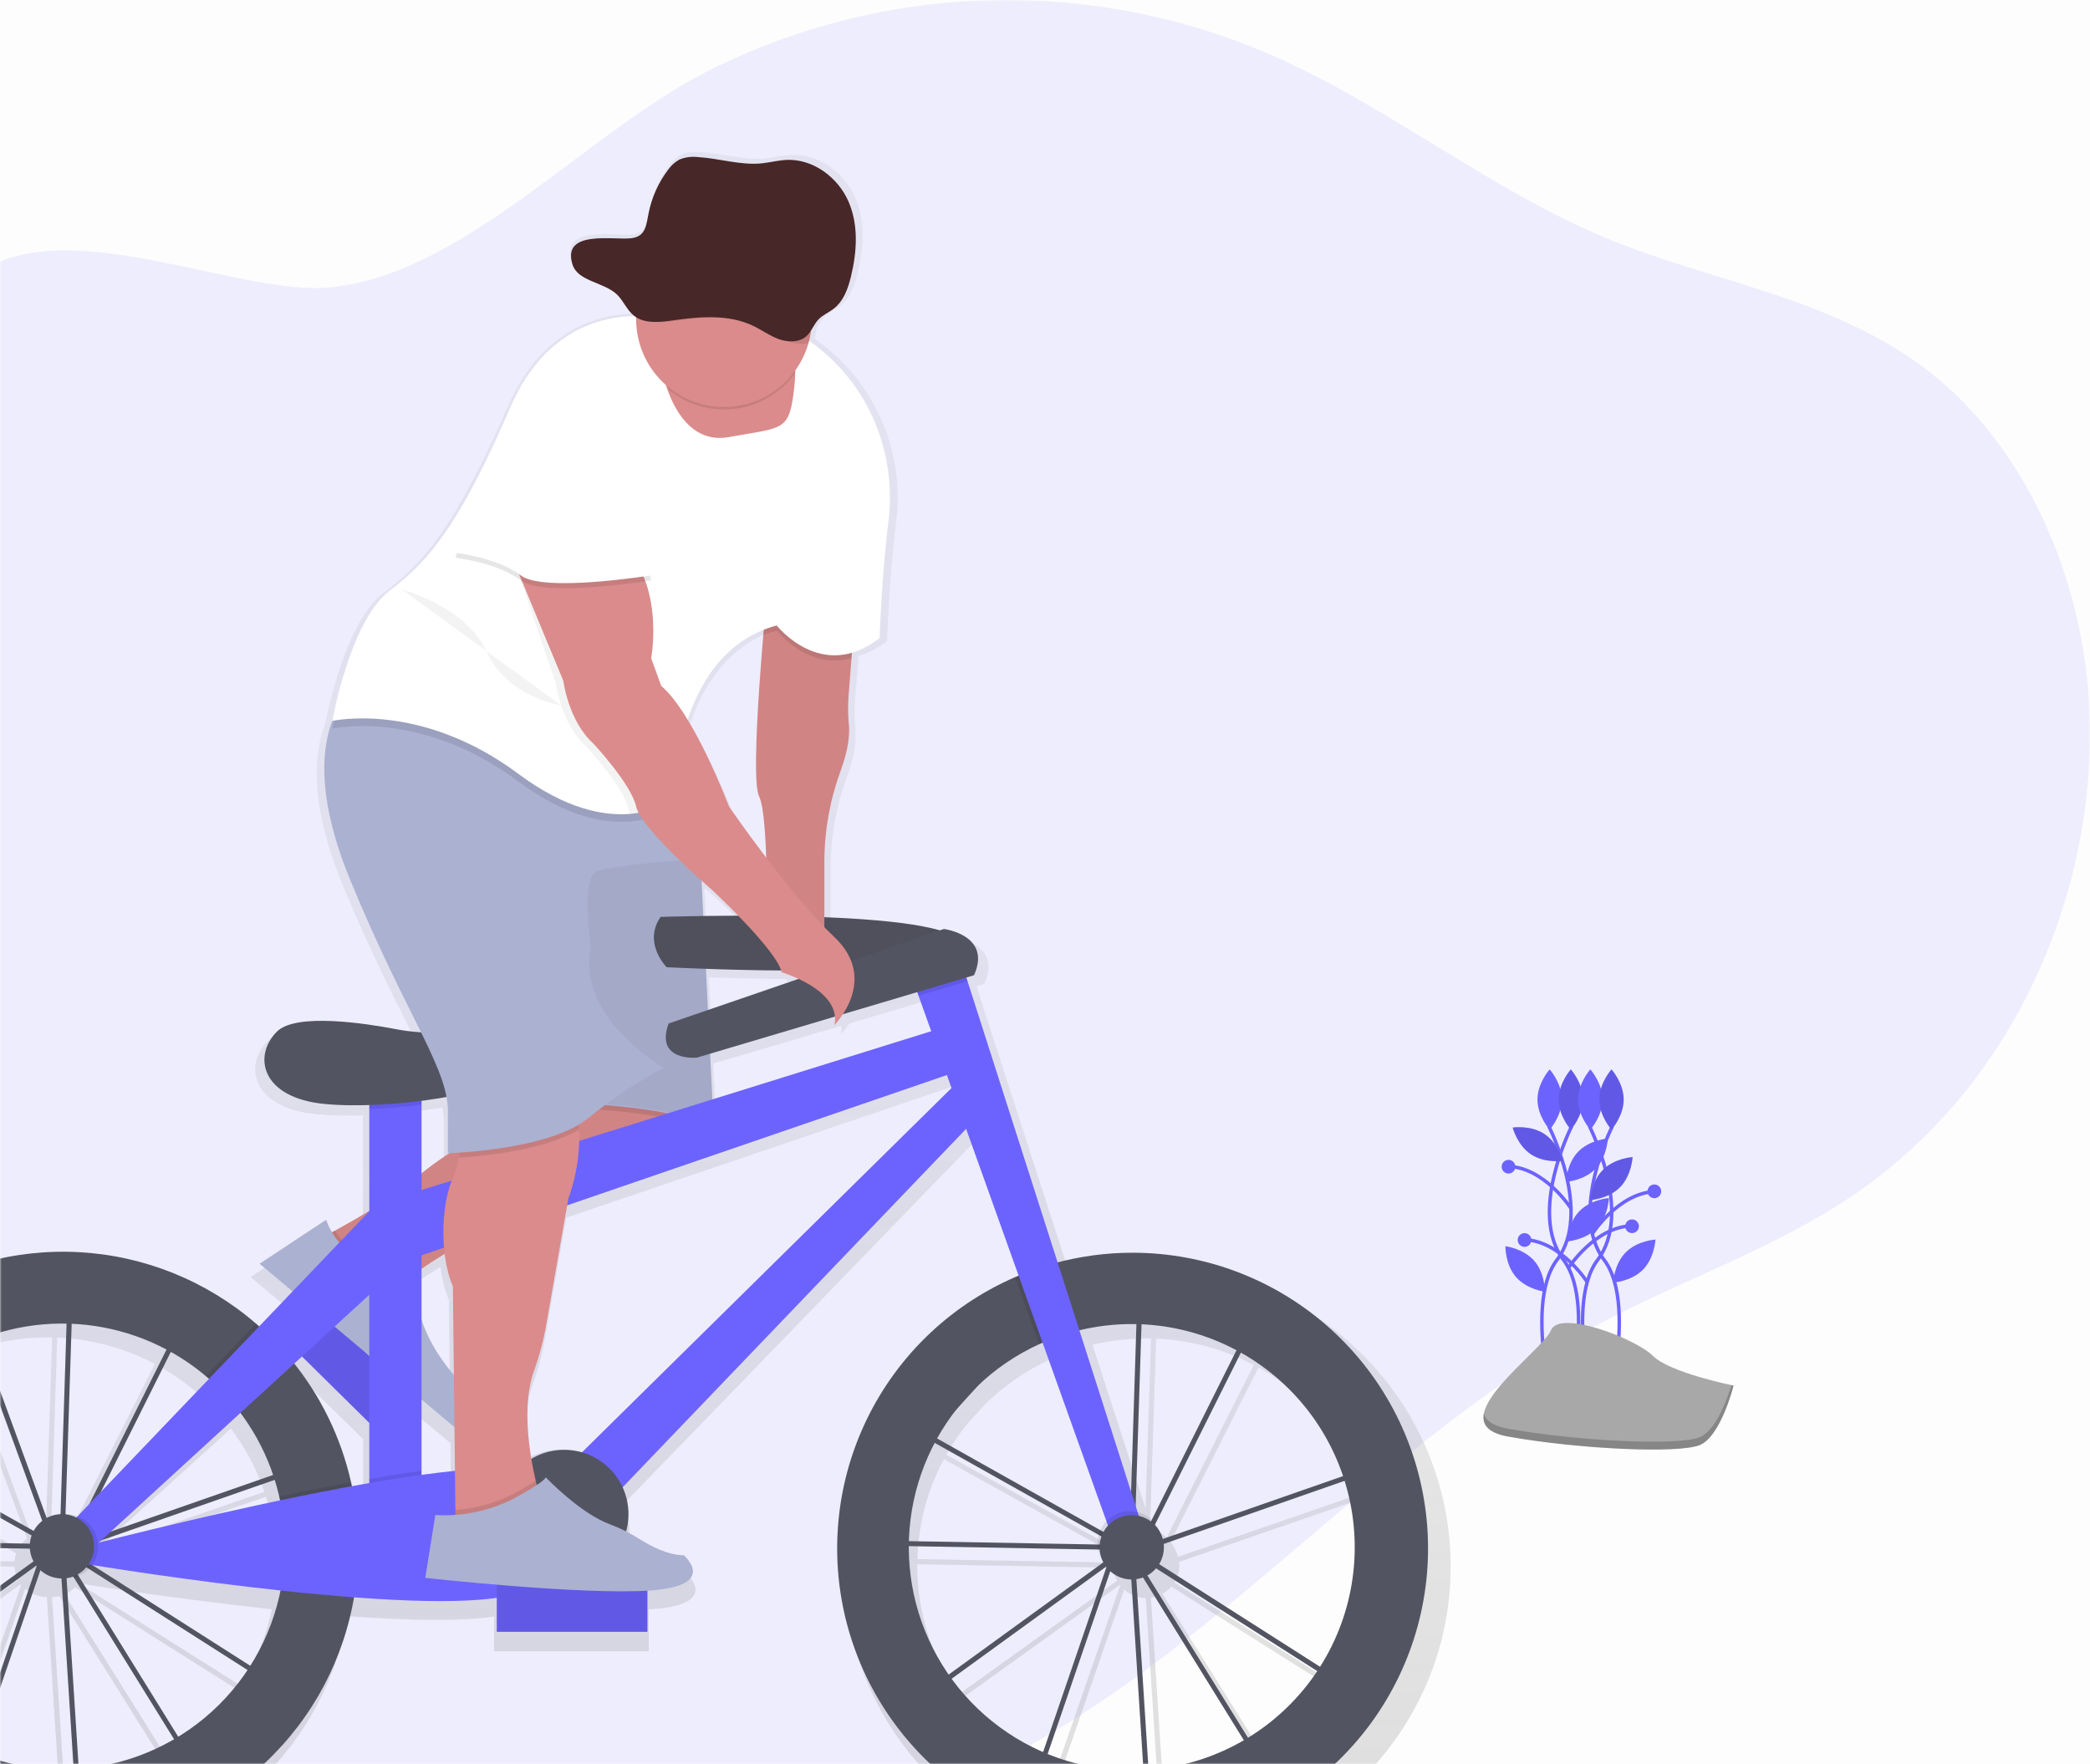 <svg width="603" height="509" viewBox="0 0 603 509" fill="none" xmlns="http://www.w3.org/2000/svg">
<rect width="603" height="509" fill="#FDFDFD"/>
<mask id="mask0" mask-type="alpha" maskUnits="userSpaceOnUse" x="0" y="0" width="603" height="509">
<rect width="603" height="509" fill="#C4C4C4"/>
</mask>
<g mask="url(#mask0)">
<path opacity="0.1" d="M126.595 83.672C122.627 88.493 121.098 95.27 119.389 101.642C105.629 152.991 71.721 194.294 33.106 223.796C16.753 236.292 -3.156 253.051 0.422 275.457C2.348 287.489 10.8 296.347 17.079 306.147C30.252 326.668 34.525 354.561 28.246 379.126C21.105 407.077 1.146 433.158 7.323 461.42C11.133 478.817 24.067 491.197 36.502 501.838C55.902 518.428 75.919 533.969 96.555 548.462C110.387 558.175 125.103 567.627 141.225 568.859C155.419 569.947 169.324 564.546 182.802 559.219C194.578 554.558 206.651 549.708 216.16 540.372C222.366 534.276 227.313 526.411 234.207 521.424C250.401 509.71 271.201 517.133 289.77 522.149C333.585 533.921 380.478 529.622 422.172 510.015C486.128 479.933 534.875 416.761 597.433 382.867C624.331 368.29 653.589 359.243 678.495 340.47C692.527 329.78 704.585 316.72 714.127 301.878C732.957 272.804 743.139 235.734 740.199 199.448C737.259 163.161 720.783 128.194 694.906 107.709C667.205 85.782 632.218 81.686 600.699 68.523C568.153 54.924 539.199 31.555 506.964 16.963C480.88 5.189 452.493 -0.591 423.887 0.048C395.28 0.686 367.179 7.727 341.646 20.653C306.564 38.412 271.005 79.845 231.933 82.991C204.094 85.166 148.336 57.273 126.595 83.672Z" transform="translate(-137.7)" fill="#6C63FF"/>
<path d="M2.011 0C2.011 0 14.685 24.899 4.358 38.519C-5.969 52.139 5.299 89.26 5.299 89.26" transform="translate(444.86 324.972)" stroke="#6C63FF" stroke-miterlimit="10"/>
<path d="M7.039 8.698C7.039 13.497 3.52 17.397 3.52 17.397C3.52 17.397 0 13.504 0 8.698C0 3.893 3.52 0 3.52 0C3.52 0 7.039 3.9 7.039 8.698Z" transform="translate(443.584 308.525)" fill="#6C63FF"/>
<path d="M6.398 0C6.398 0 -6.276 24.899 4.052 38.519C14.379 52.139 3.11 89.26 3.11 89.26" transform="translate(447.042 324.972)" stroke="#6C63FF" stroke-miterlimit="10"/>
<path d="M0 8.698C0 13.497 3.52 17.397 3.52 17.397C3.52 17.397 7.039 13.504 7.039 8.698C7.039 3.893 3.52 0 3.52 0C3.52 0 0 3.9 0 8.698Z" transform="translate(449.689 308.525)" fill="#6C63FF"/>
<path opacity="0.1" d="M0 8.698C0 13.497 3.52 17.397 3.52 17.397C3.52 17.397 7.039 13.504 7.039 8.698C7.039 3.893 3.52 0 3.52 0C3.52 0 0 3.9 0 8.698Z" transform="translate(449.689 308.525)" fill="black"/>
<path d="M2.011 0C2.011 0 14.685 24.899 4.358 38.519C-5.969 52.139 5.299 89.26 5.299 89.26" transform="translate(456.592 324.972)" stroke="#6C63FF" stroke-miterlimit="10"/>
<path d="M7.039 8.698C7.039 13.497 3.52 17.397 3.52 17.397C3.52 17.397 0 13.504 0 8.698C0 3.893 3.52 0 3.52 0C3.52 0 7.039 3.9 7.039 8.698Z" transform="translate(455.316 308.525)" fill="#6C63FF"/>
<path d="M8.56 8.698C5.236 12.156 0 12.518 0 12.518C0 12.518 0.159 7.27 3.483 3.82C6.808 0.37 12.044 0 12.044 0C12.044 0 11.884 5.241 8.56 8.698Z" transform="translate(451.825 328.473)" fill="#6C63FF"/>
<path d="M8.56 8.698C5.236 12.156 0 12.518 0 12.518C0 12.518 0.159 7.27 3.483 3.82C6.808 0.37 12.044 0 12.044 0C12.044 0 11.913 5.234 8.56 8.698Z" transform="translate(452.158 345.652)" fill="#6C63FF"/>
<path d="M8.351 4.255C11.494 7.879 11.385 13.127 11.385 13.127C11.385 13.127 6.178 12.497 3.035 8.872C-0.108 5.248 0 0 0 0C0 0 5.208 0.631 8.351 4.255Z" transform="translate(434.335 359.541)" fill="#6C63FF"/>
<path d="M9.183 1.973C13.181 4.626 14.477 9.715 14.477 9.715C14.477 9.715 9.292 10.505 5.294 7.852C1.296 5.199 0 0.11 0 0.11C0 0.11 5.2 -0.68 9.183 1.973Z" transform="translate(436.421 325.195)" fill="#6C63FF"/>
<path opacity="0.1" d="M9.183 1.973C13.181 4.626 14.477 9.715 14.477 9.715C14.477 9.715 9.292 10.505 5.294 7.852C1.296 5.199 0 0.11 0 0.11C0 0.11 5.2 -0.68 9.183 1.973Z" transform="translate(436.421 325.195)" fill="black"/>
<path d="M6.405 0C6.405 0 -6.284 24.899 4.058 38.541C14.4 52.183 3.117 89.281 3.117 89.281" transform="translate(458.768 324.972)" stroke="#6C63FF" stroke-miterlimit="10"/>
<path d="M0 8.698C0 13.497 3.52 17.397 3.52 17.397C3.52 17.397 7.039 13.504 7.039 8.698C7.039 3.893 3.52 0 3.52 0C3.52 0 0 3.9 0 8.698Z" transform="translate(461.421 308.525)" fill="#6C63FF"/>
<path opacity="0.1" d="M0 8.698C0 13.497 3.52 17.397 3.52 17.397C3.52 17.397 7.039 13.504 7.039 8.698C7.039 3.893 3.52 0 3.52 0C3.52 0 0 3.9 0 8.698Z" transform="translate(461.421 308.525)" fill="black"/>
<path d="M3.621 3.719C0.253 7.14 0 12.417 0 12.417C0 12.417 5.236 12.12 8.604 8.698C11.971 5.277 12.225 0 12.225 0C12.225 0 6.981 0.297 3.621 3.719Z" transform="translate(458.814 333.823)" fill="#6C63FF"/>
<path opacity="0.1" d="M3.621 3.719C0.253 7.14 0 12.417 0 12.417C0 12.417 5.236 12.12 8.604 8.698C11.971 5.277 12.225 0 12.225 0C12.225 0 6.981 0.297 3.621 3.719Z" transform="translate(458.814 333.823)" fill="black"/>
<path d="M3.621 3.719C0.253 7.14 0 12.417 0 12.417C0 12.417 5.236 12.12 8.604 8.698C11.971 5.277 12.225 0 12.225 0C12.225 0 6.989 0.283 3.621 3.719Z" transform="translate(465.412 357.62)" fill="#6C63FF"/>
<path d="M0 12.323C0 12.323 7.626 0.29 18.337 0" transform="translate(459.321 343.775)" stroke="#6C63FF" stroke-miterlimit="10"/>
<path d="M18.337 12.323C18.337 12.323 10.711 0.29 0 0" transform="translate(435.045 336.505)" stroke="#6C63FF" stroke-miterlimit="10"/>
<path d="M0 12.323C0 12.323 7.626 0.29 18.337 0" transform="translate(452.39 353.684)" stroke="#6C63FF" stroke-miterlimit="10"/>
<path d="M1.977 3.958C3.069 3.958 3.954 3.072 3.954 1.979C3.954 0.886 3.069 0 1.977 0C0.885 0 0 0.886 0 1.979C0 3.072 0.885 3.958 1.977 3.958Z" transform="translate(475.333 341.731)" fill="#6C63FF"/>
<path d="M1.977 3.958C3.069 3.958 3.954 3.072 3.954 1.979C3.954 0.886 3.069 0 1.977 0C0.885 0 0 0.886 0 1.979C0 3.072 0.885 3.958 1.977 3.958Z" transform="translate(433.256 334.627)" fill="#6C63FF"/>
<path d="M18.337 12.323C18.337 12.323 10.711 0.29 0 0" transform="translate(439.666 357.649)" stroke="#6C63FF" stroke-miterlimit="10"/>
<path d="M1.977 3.958C3.069 3.958 3.954 3.072 3.954 1.979C3.954 0.886 3.069 0 1.977 0C0.885 0 0 0.886 0 1.979C0 3.072 0.885 3.958 1.977 3.958Z" transform="translate(437.877 355.771)" fill="#6C63FF"/>
<path d="M1.977 3.958C3.069 3.958 3.954 3.072 3.954 1.979C3.954 0.886 3.069 0 1.977 0C0.885 0 0 0.886 0 1.979C0 3.072 0.885 3.958 1.977 3.958Z" transform="translate(468.895 351.806)" fill="#6C63FF"/>
<path d="M72.168 18.066C72.168 18.066 53.787 14.384 48.884 9.476C43.981 4.569 21.922 -3.992 19.474 2.119C17.026 8.229 -13.616 29.105 7.22 32.788C28.056 36.47 56.242 37.695 62.369 35.238C68.496 32.781 72.168 18.066 72.168 18.066Z" transform="translate(427.999 381.69)" fill="#A8A8A8"/>
<path opacity="0.2" d="M7.212 12.569C28.048 16.251 56.235 17.477 62.362 15.019C67.026 13.149 70.27 4.146 71.552 0L72.168 0.131C72.168 0.131 68.489 14.852 62.362 17.302C56.235 19.753 28.048 18.527 7.212 14.852C1.201 13.787 -0.522 11.293 0.13 8.14C0.644 10.192 2.759 11.779 7.212 12.569Z" transform="translate(427.999 399.647)" fill="black"/>
<path d="M404.579 321.428C397.068 321.423 389.586 322.378 382.316 324.269L355.614 241.78L355.267 240.707L357.541 240.04C362.9 228.246 348.611 226.478 348.611 226.478L347.409 226.884C339.855 224.709 326.769 223.557 313.189 223.02V206.551C313.224 197.519 314.854 188.565 318.005 180.101C318.389 179.065 318.73 178.093 318.99 177.165C319.048 176.977 319.106 176.788 319.157 176.607L319.251 176.267C319.316 176.027 319.389 175.781 319.447 175.542C319.505 175.302 319.534 175.208 319.57 175.034C319.606 174.86 319.657 174.694 319.693 174.527L319.744 174.288C319.802 174.041 319.852 173.802 319.903 173.563C319.903 173.461 319.939 173.36 319.961 173.258C319.983 173.157 320.041 172.852 320.077 172.65C320.113 172.447 320.12 172.374 320.142 172.236C320.164 172.099 320.193 171.932 320.214 171.787C320.236 171.642 320.214 171.598 320.251 171.504C320.287 171.41 320.301 171.149 320.323 170.975V170.837C320.323 170.627 320.374 170.417 320.388 170.214C320.403 170.011 320.388 170.033 320.388 169.939C320.388 169.844 320.388 169.641 320.388 169.496C320.388 169.351 320.388 169.351 320.388 169.279C320.388 169.206 320.388 168.974 320.388 168.822C320.388 168.67 320.388 168.518 320.388 168.373C320.388 168.228 320.388 168.257 320.388 168.199C320.388 168.141 320.388 167.96 320.388 167.844C320.388 167.728 320.388 167.691 320.388 167.626C320.388 167.561 320.388 167.452 320.388 167.365C320.388 167.278 320.388 167.184 320.388 167.097C320.388 167.01 320.388 166.923 320.388 166.836C320.388 166.749 320.388 166.684 320.388 166.611C320.109 163.807 320.07 160.985 320.272 158.174L321.286 145.474C324.271 144.56 327.053 143.084 329.484 141.125C329.484 141.125 330.129 122.185 332.07 107.194C333.318 97.87 332.192 88.38 328.795 79.608C325.398 70.836 319.84 63.066 312.639 57.019C311.335 55.939 309.981 54.903 308.569 53.939C308.837 52.914 309.04 51.873 309.177 50.822C309.823 49.637 310.595 48.527 311.48 47.509C312.697 46.306 314.377 45.617 315.768 44.61C318.802 42.341 320.113 38.644 320.982 35.107C322.764 27.858 323.278 19.979 320.258 13.078C317.238 6.178 309.894 0.545 301.906 0.908C299.458 1.017 297.068 1.633 294.664 1.915C288.305 2.561 282.012 0.466 275.631 0.081C273.781 -0.146 271.904 0.104 270.178 0.806C268.882 1.516 267.762 2.507 266.897 3.706C263.977 7.488 261.974 11.898 261.046 16.587C260.263 20.117 260.263 23.313 255.896 23.835C250.979 24.451 235.198 21.146 238.515 31.555C240.101 36.477 247.713 36.629 251.616 40.253C253.644 42.138 254.578 44.922 256.809 46.603L256.896 46.661C246.757 46.813 230.02 50.829 220.156 73.293C205.28 107.187 196.351 118.234 184.445 127.085C173.118 135.5 167.853 162.603 167.367 165.198C164.232 173.121 162.522 187.669 172.538 211.821C181.026 232.298 188.413 246.238 193.62 256.712L192.599 256.618C190.427 256.451 188.265 256.163 186.125 255.755C177.731 254.16 156.577 250.826 150.884 256.48C143.736 263.555 146.119 275.942 165.173 277.711C169.53 278.077 173.905 278.179 178.274 278.016V309.076L177.861 309.33C174.132 311.555 170.54 313.548 168.121 314.86L167.237 315.339C166.539 314.191 165.957 312.977 165.499 311.714L145.829 324.66L155.592 332.772L145.663 343.043C145.351 342.767 145.047 342.485 144.736 342.209C128.795 328.563 108.498 321.085 87.522 321.13C39.18 321.13 0 359.947 0 407.824C0 455.701 39.188 494.517 87.522 494.517C130.816 494.517 166.766 463.348 173.799 422.481C190.456 423.72 205.94 424.097 216.108 422.611V432.6H260.741V420.523L261.857 420.451C281.939 419.001 271.525 410.136 271.525 410.136C266.919 410.136 261.849 407.57 258.286 405.33C257.033 404.54 255.744 403.823 254.426 403.156C255.636 398.86 255.268 394.272 253.39 390.224L355.194 285.119L370.751 328.176L369.715 328.604C338.725 341.941 317.049 372.538 317.049 408.15C317.049 456.034 356.237 494.844 404.572 494.844C452.906 494.844 492.101 455.998 492.101 408.157C492.101 360.316 452.899 321.428 404.579 321.428ZM409.243 473.112L405.622 417.16C406.292 417.066 406.949 416.901 407.584 416.667L437.495 464.428C428.852 469.418 419.194 472.386 409.243 473.112ZM350.863 446.379L396.67 413.492L396.757 413.608L377.971 467.893C367.19 463.253 357.835 455.828 350.863 446.379ZM435.308 350.023L410.17 399.771C408.994 398.678 407.562 397.9 406.006 397.509L405.397 395.632L407.128 342.427C416.968 342.829 426.595 345.421 435.308 350.016V350.023ZM404.072 391.485L388.762 344.203C393.844 342.992 399.051 342.382 404.275 342.383H405.665L404.072 391.485ZM376.856 348.262C377.196 348.11 377.58 347.972 377.884 347.82L396.772 400.184C396.025 400.945 395.413 401.827 394.961 402.793L346.54 375.901C348.361 372.711 350.447 369.68 352.775 366.84L358.178 360.962C363.632 355.69 369.95 351.394 376.856 348.262ZM345.895 377.191L394.519 404.2C394.3 404.998 394.188 405.822 394.186 406.65C394.186 406.773 394.186 406.896 394.186 407.019L338.233 406.033C338.495 395.957 341.109 386.082 345.866 377.198L345.895 377.191ZM413.776 406.816L467.383 388.311C470.234 397.386 471.059 406.977 469.801 416.407C468.544 425.837 465.234 434.876 460.105 442.885L412.393 412.767C413.33 411.291 413.832 409.58 413.842 407.831C413.828 407.494 413.797 407.157 413.747 406.824L413.776 406.816ZM466.949 386.904L413.494 405.359C412.958 403.802 412.228 402.319 411.321 400.945L436.669 350.719C450.875 358.628 461.651 371.521 466.92 386.912L466.949 386.904ZM341.086 246.064L344.845 256.458L280.013 276.45L279.339 263.047L316.275 252.174C316.351 253.003 316.3 253.84 316.123 254.653C317.056 253.674 317.897 252.611 318.636 251.478L340.666 244.998L341.086 246.064ZM92.186 472.801L88.565 416.986C89.298 416.975 90.027 416.88 90.738 416.703L120.431 464.16C111.786 469.133 102.131 472.087 92.186 472.801ZM33.807 446.082L79.614 413.231L79.701 413.347L60.914 467.596C50.133 462.956 40.778 455.531 33.807 446.082ZM21.154 405.736C21.421 395.659 24.04 385.784 28.802 376.901L78.252 404.366C77.985 405.122 77.817 405.909 77.752 406.708L21.154 405.736ZM118.251 349.726L95.344 395.11L91.838 398.734C90.745 398.314 89.584 398.097 88.413 398.096H88.275L90.064 342.137C99.907 342.537 109.536 345.129 118.251 349.726ZM140.166 368.355C144.349 373.885 147.621 380.049 149.856 386.614L101.702 403.236L140.166 368.355ZM98.921 405.758L150.341 388.021C150.824 389.62 151.268 391.246 151.674 392.899C151.761 393.276 151.84 393.624 151.92 394.022C128.81 398.828 107.257 404.134 98.241 406.403L98.921 405.758ZM86.783 398.118C85.348 398.176 83.945 398.558 82.677 399.234L63.203 346.544C70.864 343.587 79.007 342.076 87.218 342.086C87.681 342.086 88.145 342.086 88.608 342.086L86.783 398.118ZM81.374 400.075C80.331 400.867 79.463 401.867 78.824 403.011L29.519 375.604C31.337 372.407 33.42 369.368 35.748 366.521L41.165 360.621C47.141 354.851 54.147 350.258 61.819 347.08L81.374 400.075ZM152 420.48C150.406 428.34 147.365 435.834 143.034 442.581L96.206 413.021C105.758 414.543 128.238 417.95 152 420.48ZM172.908 388.731C170.005 376.003 164.244 364.105 156.062 353.938L158.358 351.857L178.318 371.363V388.963C176.609 389.258 174.887 389.562 173.154 389.876C173.074 389.492 173.002 389.115 172.915 388.738L172.908 388.731ZM178.318 351.683L177.883 351.263L178.318 351.618V351.683ZM193.802 326.146L193.852 326.11L194.946 325.385L195.431 325.059L195.967 324.704L196.575 324.305L197.14 323.943L197.828 323.501L198.4 323.138L199.24 322.616L199.755 322.297L200.653 321.754C201.008 325.042 201.827 328.264 203.086 331.322L203.369 357.294C199.169 352.57 195.921 347.079 193.802 341.122V326.146ZM276.805 212.343C278.564 213.909 279.701 214.88 279.701 214.88C279.701 214.88 283.431 218.243 287.675 222.593C283.902 222.593 280.397 222.593 277.319 222.672L276.805 212.343ZM278.101 238.184C284.148 238.395 292.013 238.605 300.385 238.663C300.443 238.844 300.501 239.025 300.537 239.192C302.247 239.721 303.919 240.365 305.542 241.12L278.702 250.239L278.101 238.184ZM284.923 190.561C284.923 190.561 279.397 176.064 272.655 165.104C276.211 154.68 282.837 143.655 295.214 138.769L295.127 139.762L295.084 140.299C294.693 144.873 294.244 150.447 293.86 156.173V156.507C293.816 157.188 293.771 157.872 293.722 158.558V158.913L293.672 159.754L293.621 160.581L293.578 161.305C293.549 161.789 293.52 162.272 293.491 162.755V163.168C293.491 163.584 293.469 163.999 293.425 164.415V164.901C293.401 165.384 293.377 165.882 293.353 166.394V166.481C293.324 167.037 293.3 167.588 293.281 168.134V168.38C293.281 168.863 293.261 169.366 293.223 169.888V170.004C293.179 171.11 293.145 172.19 293.121 173.244V173.36C293.121 174.411 293.078 175.426 293.063 176.404V176.491C293.063 177.477 293.063 178.419 293.063 179.311C293.063 179.741 293.063 180.161 293.063 180.572V180.652C293.063 181.464 293.114 182.225 293.157 182.928V183.059C293.201 183.74 293.259 184.371 293.324 184.929V185.059C293.353 185.296 293.384 185.521 293.418 185.733V185.849C293.462 186.081 293.498 186.306 293.549 186.502V186.581C293.585 186.748 293.628 186.9 293.672 187.038L293.708 187.161C293.754 187.302 293.81 187.441 293.874 187.574C295.113 190.024 295.707 197.563 295.975 205.544C289.594 197.295 284.916 190.546 284.916 190.546L284.923 190.561ZM193.802 385.368V364.47L203.535 372.545L203.673 385.382C200.559 385.687 197.249 386.107 193.794 386.556L193.802 385.368ZM193.802 276.841C196.322 276.522 198.799 276.116 201.196 275.725C201.553 277.519 201.689 279.349 201.601 281.176V292.23H202.101C199.234 294.049 196.464 296.016 193.802 298.123V276.849V276.841ZM130.838 358.381L98.82 391.485L119.547 350.422C123.215 352.466 126.68 354.854 129.896 357.555C130.222 357.823 130.526 358.142 130.838 358.381ZM21.133 407.534C21.133 407.425 21.133 407.316 21.133 407.208L77.752 408.208C77.843 409.52 78.211 410.797 78.832 411.956L32.967 444.886C25.259 433.959 21.125 420.91 21.133 407.534ZM87.225 472.996C78.681 473.006 70.215 471.367 62.29 468.169L80.852 414.529C82.567 416.064 84.779 416.927 87.08 416.957L90.701 472.895C89.55 472.96 88.391 472.996 87.225 472.996ZM121.713 463.37L92.172 416.203C93.306 415.72 94.337 415.021 95.206 414.145L142.208 443.821C136.867 451.742 129.875 458.411 121.713 463.37ZM241.339 379.96C239.626 379.476 237.854 379.232 236.074 379.235H235.48H234.887C231.876 379.227 228.906 379.93 226.218 381.287C224.958 373.502 224.32 363.586 227.137 355.953C228.815 351.342 230.075 346.589 230.903 341.753L236.951 307.525L349.473 269.31L350.849 273.123L241.339 379.96ZM338.19 407.831C338.19 407.722 338.19 407.614 338.19 407.505L394.338 408.498C394.753 409.785 395.261 411.04 395.859 412.253L349.994 445.183C342.297 434.253 338.173 421.204 338.19 407.831ZM404.282 473.293C395.738 473.303 387.271 471.664 379.347 468.466L397.909 414.826C399.624 416.362 401.836 417.224 404.137 417.254L407.758 473.199C406.604 473.262 405.446 473.293 404.282 473.293ZM438.777 463.675L408.946 416.051C409.915 415.51 410.783 414.803 411.51 413.963L459.308 444.125C453.956 452.05 446.951 458.719 438.777 463.675Z" transform="translate(-73.561 43.789)" fill="url(#paint0_linear)"/>
<path d="M77.76 148.619L73.226 77.654L73.132 77.502L68.555 79.097L47.487 140.573L13.992 116.797L67.36 78.082L67.41 77.93L67.715 77.821L71.155 75.32L15.216 43.927L1.506 59.004L3.679 73.139L67.99 74.284V75.734L2.462 74.559L0 58.533L18.75 37.91L46.792 5.168L47.292 6.524L53.23 0L75.348 3.965V3.088L76.796 3.131V4.226L109.647 10.112L78.991 71.471L74.522 74.712V75.074V75.48L145.358 50.777L136.95 116.891L76.84 78.568L74.725 77.379L110.169 134.563L77.76 148.619ZM74.863 80.235L79.099 146.473L108.104 133.875L74.863 80.235ZM16.512 116.797L46.777 138.275L66.578 80.474L16.512 116.797ZM76.13 76.451L77.644 77.299L135.835 114.412L143.656 52.893L76.13 76.451ZM70.988 71.232L72.806 74.168L73.125 73.936L75.297 5.415L53.759 1.544L47.849 8.068L70.988 71.232ZM16.389 42.926L70.59 73.371L69.648 71.827L46.777 9.293L19.836 38.925L16.389 42.926ZM76.767 5.676L74.595 72.863L77.868 70.486L107.496 11.177L76.767 5.676Z" transform="translate(252.744 371.392)" fill="#535461"/>
<path d="M77.767 148.633L73.226 77.64L73.132 77.488L68.555 79.082L47.494 140.587L13.999 116.819L67.353 78.104L67.403 77.952L67.707 77.843L71.147 75.342L15.209 43.948L1.506 59.026L3.679 73.16L68.004 74.335V75.784L2.477 74.61L0 58.562L18.757 37.932L46.821 5.168L47.321 6.524L53.259 0L75.319 3.958V3.081L76.767 3.124V4.219L109.618 10.105L78.991 71.435L74.522 74.675V75.038V75.444L145.351 50.74L136.943 116.855L76.833 78.532L74.718 77.343L110.161 134.52L77.767 148.633ZM74.87 80.249L79.107 146.487L108.112 133.889L74.87 80.249ZM16.512 116.804L46.777 138.282L66.578 80.481L16.512 116.804ZM76.13 76.459L77.644 77.307L135.835 114.42L143.656 52.901L76.13 76.459ZM70.988 71.24L72.806 74.175L73.125 73.943L75.297 5.422L53.759 1.566L47.849 8.089L70.988 71.24ZM16.367 42.926L70.568 73.371L69.627 71.827L46.756 9.293L19.822 38.918L16.367 42.926ZM76.767 5.676L74.595 72.885L77.868 70.507L107.496 11.199L76.767 5.676Z" transform="translate(-55.919 371.088)" fill="#535461"/>
<path d="M43.472 0H0V13.766H43.472V0Z" transform="translate(86.349 371.247) scale(1 1) rotate(44.62)" fill="#6C63FF"/>
<path opacity="0.1" d="M43.472 0H0V13.766H43.472V0Z" transform="translate(86.349 371.247) scale(1 1) rotate(44.62)" fill="black"/>
<path d="M0 42.738C0 42.738 17.953 33.257 24.892 27.153C29.068 23.496 33.559 20.214 38.311 17.346L60.835 3.624L107.909 0L110.082 7.973C110.082 7.973 113.703 19.571 77.492 29.719C41.281 39.867 23.175 55.814 23.175 55.814C23.175 55.814 0 63.759 0 42.738Z" transform="translate(93.727 313.889)" fill="#DB8B8B"/>
<path opacity="0.1" d="M25.094 13.091C23.812 14.07 23.175 14.635 23.175 14.635C23.175 14.635 0 22.608 0 1.587C0 1.587 1.123 0.993 2.897 0C4.69 2.922 7.201 5.335 10.19 7.008C13.18 8.682 16.548 9.561 19.974 9.561H22.429L25.094 13.091Z" transform="translate(93.727 355.039)" fill="black"/>
<path opacity="0.05" d="M109.401 12.004C107.387 16.273 100.442 23.29 77.492 29.719C48.081 37.961 30.613 50.016 25.094 54.27C23.812 55.249 23.175 55.814 23.175 55.814C23.175 55.814 0 63.788 0 42.767C0 42.767 1.123 42.172 2.897 41.179C8.278 38.229 19.67 31.756 24.87 27.153C29.046 23.495 33.536 20.213 38.29 17.346L60.813 3.624L69.199 2.979L107.887 0L110.06 7.973C110.06 7.973 110.567 9.532 109.401 12.004Z" transform="translate(93.727 313.86)" fill="black"/>
<path d="M19.192 0L0 12.685L56.2 59.801C56.2 59.801 64.456 54.727 60.11 48.928C60.11 48.928 45.626 36.606 44.902 19.209L40.556 13.41H38.101C33.95 13.411 29.901 12.121 26.513 9.718C23.126 7.316 20.568 3.92 19.192 0Z" transform="translate(74.897 351.915)" fill="#ABB1D1"/>
<path opacity="0.1" d="M40.18 12.004C28.592 6.401 0.304 5.799 0.304 5.799L0 2.979L38.688 0L40.861 7.973C40.861 7.973 41.346 9.532 40.18 12.004Z" transform="translate(162.948 313.86)" fill="black"/>
<path d="M8.691 79.735C8.691 79.735 42.729 80.46 51.42 87.708L47.074 0H0L8.691 79.735Z" transform="translate(154.561 238.474)" fill="#ABB1D1"/>
<path opacity="0.05" d="M8.691 79.735C8.691 79.735 42.729 80.46 51.42 87.708L47.074 0H0L8.691 79.735Z" transform="translate(154.561 238.112)" fill="black"/>
<path d="M85.282 5.3219e-05C77.596 -0.009 69.944 1.025 62.534 3.073C58.713 4.128 54.972 5.453 51.338 7.038C31.979 15.438 16.421 30.725 7.673 49.942C-1.076 69.159 -2.392 90.941 3.977 111.073C10.347 131.206 23.951 148.258 42.156 158.932C60.362 169.606 81.876 173.143 102.536 168.858C123.197 164.573 141.535 152.771 154.004 135.736C166.473 118.7 172.187 97.641 170.039 76.632C167.891 55.624 158.036 36.16 142.378 22.004C126.721 7.849 106.374 0.008 85.275 5.3219e-05H85.282ZM84.993 149.387C70.305 149.381 56.061 144.347 44.626 135.12C33.192 125.893 25.255 113.028 22.134 98.663C19.012 84.298 20.895 69.296 27.468 56.15C34.041 43.003 44.91 32.503 58.269 26.392C61.667 24.835 65.195 23.581 68.813 22.645C77.658 20.347 86.89 19.961 95.895 21.512C104.9 23.063 113.471 26.516 121.039 31.641C128.607 36.766 134.998 43.446 139.786 51.235C144.574 59.025 147.649 67.745 148.808 76.817C149.967 85.889 149.181 95.103 146.505 103.848C143.829 112.592 139.322 120.666 133.285 127.531C127.249 134.397 119.821 139.897 111.495 143.665C103.169 147.434 94.137 149.384 85 149.387H84.993Z" transform="translate(241.535 361.425)" fill="#535461"/>
<path d="M1.939 0.344C1.939 0.344 87.144 -2.555 88.882 8.47C90.62 19.495 3.677 14.849 3.677 14.849C3.677 14.849 -3.275 7.883 1.939 0.344Z" transform="translate(188.659 264.196)" fill="#535461"/>
<path opacity="0.05" d="M1.939 0.344C1.939 0.344 87.144 -2.555 88.882 8.47C90.62 19.495 3.677 14.849 3.677 14.849C3.677 14.849 -3.275 7.883 1.939 0.344Z" transform="translate(188.659 264.196)" fill="black"/>
<path d="M15.071 0H0V131.113H15.071V0Z" transform="translate(106.553 308.634)" fill="#6C63FF"/>
<path opacity="0.1" d="M15.071 0V10.097C10.059 10.75 4.932 11.163 0 11.322V0H15.071Z" transform="translate(106.553 308.626)" fill="black"/>
<path d="M44.212 3.243C42.097 3.079 39.994 2.796 37.911 2.395C29.742 0.829 9.145 -2.455 3.605 3.119C-3.348 10.078 -1.03 22.263 17.517 24.003C36.064 25.742 67.945 21.103 74.325 14.137C74.325 14.108 62.788 4.671 44.212 3.243Z" transform="translate(76.282 294.518)" fill="#535461"/>
<path d="M0 49.312L158.242 0L163.457 12.185L1.159 67.876L0 49.312Z" transform="translate(117.568 295.289)" fill="#6C63FF"/>
<path d="M0 112.549L114.188 0L120.561 9.278L11.588 122.987L0 112.549Z" transform="translate(164.519 309.793)" fill="#6C63FF"/>
<path opacity="0.1" d="M17.468 19.578C13.85 20.515 10.322 21.769 6.924 23.326L0 3.965C3.634 2.38 7.375 1.055 11.197 0L17.468 19.578Z" transform="translate(292.873 364.491)" fill="black"/>
<path d="M67.237 168.248L59.125 172.887L2.535 14.628L0 7.546L13.333 0L16.672 10.424L67.237 168.248Z" transform="translate(262.478 272.659)" fill="#6C63FF"/>
<path opacity="0.1" d="M16.672 10.424L2.535 14.628L0 7.546L13.333 0L16.672 10.424Z" transform="translate(262.478 272.659)" fill="black"/>
<path d="M0.825 27.269L80.236 0C80.236 0 94.148 1.74 88.927 13.345L8.943 37.127C8.943 37.127 -3.223 38.287 0.825 27.269Z" transform="translate(192.091 268.02)" fill="#535461"/>
<path d="M168.32 66.498C165.415 53.581 159.535 41.523 151.149 31.284C148.035 27.479 144.602 23.948 140.886 20.73C126.6 8.385 108.623 1.136 89.776 0.123C70.929 -0.891 52.279 4.388 36.754 15.13C21.228 25.872 9.705 41.47 3.994 59.475C-1.717 77.481 -1.293 96.874 5.199 114.613C11.691 132.351 23.883 147.43 39.863 157.482C55.843 167.535 74.705 171.993 93.49 170.156C112.275 168.319 129.918 160.291 143.652 147.333C157.385 134.375 166.431 117.219 169.37 98.558C170.054 94.165 170.398 89.725 170.398 85.279C170.403 78.961 169.706 72.662 168.32 66.498ZM84.897 149.386C71.693 149.372 58.813 145.288 48.01 137.69C37.206 130.091 29.003 119.347 24.516 106.918C20.028 94.489 19.474 80.978 22.929 68.222C26.384 55.467 33.68 44.086 43.825 35.627C53.97 27.168 66.471 22.041 79.63 20.945C92.788 19.848 105.965 22.834 117.369 29.497C128.772 36.159 137.848 46.176 143.364 58.183C148.879 70.191 150.565 83.608 148.194 96.609C145.478 111.427 137.657 124.823 126.092 134.466C114.526 144.109 99.949 149.389 84.897 149.386Z" transform="translate(-67.032 361.136)" fill="#535461"/>
<path opacity="0.1" d="M22.777 18.767C22.776 23.213 22.432 27.653 21.748 32.046C14.796 31.546 7.612 30.821 0.572 30.096C2.136 21.477 1.941 12.63 0 4.088C6.858 2.639 13.862 1.254 20.698 0C22.084 6.159 22.781 12.453 22.777 18.767Z" transform="translate(80.59 427.649)" fill="black"/>
<path opacity="0.1" d="M15.071 0V15.418H0V2.37C5.214 1.464 10.284 0.66 15.071 0Z" transform="translate(106.553 424.322)" fill="black"/>
<path d="M2.296 22.492C2.296 22.492 124.023 -9.402 133.872 2.769C143.722 14.939 154.158 31.191 123.465 36.99C92.773 42.788 0 27.124 0 27.124L2.296 22.492Z" transform="translate(21.949 423.655)" fill="#6C63FF"/>
<path opacity="0.1" d="M24.71 10.554L9.241 24.725C6.502 21.205 3.405 17.979 0 15.099L14.441 0C18.159 3.218 21.595 6.749 24.71 10.554Z" transform="translate(59.406 381.866)" fill="black"/>
<path d="M0 95.145L90.998 0L93.903 22.043L4.635 103.844L0 95.145Z" transform="translate(20.189 344.601)" fill="#6C63FF"/>
<path opacity="0.1" d="M9.277 18.571C14.401 18.571 18.555 14.414 18.555 9.285C18.555 4.157 14.401 0 9.277 0C4.154 0 0 4.157 0 9.285C0 14.414 4.154 18.571 9.277 18.571Z" transform="translate(9.753 436.84)" fill="black"/>
<path d="M9.277 18.571C14.401 18.571 18.555 14.414 18.555 9.285C18.555 4.157 14.401 0 9.277 0C4.154 0 0 4.157 0 9.285C0 14.414 4.154 18.571 9.277 18.571Z" transform="translate(8.587 436.84)" fill="#535461"/>
<path opacity="0.1" d="M9.277 18.571C14.401 18.571 18.555 14.414 18.555 9.285C18.555 4.157 14.401 0 9.277 0C4.154 0 0 4.157 0 9.285C0 14.414 4.154 18.571 9.277 18.571Z" transform="translate(316.671 435.97)" fill="black"/>
<path d="M9.277 18.571C14.401 18.571 18.555 14.414 18.555 9.285C18.555 4.157 14.401 0 9.277 0C4.154 0 0 4.157 0 9.285C0 14.414 4.154 18.571 9.277 18.571Z" transform="translate(317.25 437.13)" fill="#535461"/>
<path opacity="0.1" d="M18.547 37.127C28.791 37.127 37.095 28.816 37.095 18.564C37.095 8.311 28.791 0 18.547 0C8.304 0 0 8.311 0 18.564C0 28.816 8.304 37.127 18.547 37.127Z" transform="translate(143.068 418.283)" fill="black"/>
<path d="M18.547 37.127C28.791 37.127 37.095 28.816 37.095 18.564C37.095 8.311 28.791 0 18.547 0C8.304 0 0 8.311 0 18.564C0 28.816 8.304 37.127 18.547 37.127Z" transform="translate(144.234 418.283)" fill="#535461"/>
<path d="M4.934 0H4.926C2.206 0 0 2.206 0 4.927V29.521C0 32.243 2.206 34.449 4.926 34.449H4.934C7.654 34.449 9.86 32.243 9.86 29.521V4.927C9.86 2.206 7.654 0 4.934 0Z" transform="matrix(0.801 -0.599 0.599 0.801 153.88 438.409)" fill="#6C63FF"/>
<path d="M28.415 6.524L26.691 28.349C26.492 31.114 26.529 33.891 26.799 36.649C27.024 39.092 26.799 43.368 24.41 49.892C21.341 58.226 19.755 67.033 19.724 75.915V100.756L3.067 97.856C3.067 97.856 3.791 63.063 0.894 57.264C-2.003 51.465 3.067 0 3.067 0L28.415 6.524Z" transform="translate(218.123 172.512)" fill="#DB8B8B"/>
<path opacity="0.05" d="M27.552 17.339L26.683 28.349C26.487 31.112 26.526 33.886 26.799 36.642C27.023 39.085 26.799 43.361 24.409 49.892C21.34 58.226 19.755 67.033 19.723 75.915V100.756L3.066 97.856C3.066 97.856 3.79 63.063 0.893 57.264C-1.156 53.154 0.785 26.139 2.096 10.721C2.639 4.378 3.066 0 3.066 0L28.414 6.524L27.552 17.339Z" transform="translate(218.131 172.512)" fill="black"/>
<path d="M36.071 41.431L29.807 77.095C29.017 81.856 27.805 86.538 26.186 91.084C22.514 101.131 24.86 115.215 26.642 122.899C27.431 126.291 28.09 128.437 28.09 128.437L9.26 138.585L3.467 134.236V131.336L2.742 66.823C-1.603 56.675 -0.154 41.453 2.742 35.654C3.566 33.749 4.145 31.747 4.466 29.696C5.915 21.925 6.364 11.009 6.364 11.009C6.364 11.009 17.951 -8.562 31.711 4.485C36.781 9.291 38.707 15.575 39.113 21.592C39.823 31.892 36.071 41.431 36.071 41.431Z" transform="translate(127.92 304.322)" fill="#DB8B8B"/>
<path opacity="0.1" d="M34.647 21.592C24.602 27.565 7.126 29.254 0 29.696C1.448 21.925 1.897 11.009 1.897 11.009C1.897 11.009 13.485 -8.562 27.245 4.485C32.315 9.291 34.241 15.575 34.647 21.592Z" transform="translate(132.386 304.301)" fill="black"/>
<path d="M97.933 108.005C90.232 112.109 82.954 116.965 76.206 122.502C64.619 131.925 35.65 132.65 35.65 132.65V121.777C36.374 108.729 24.062 94.232 7.405 53.64C-3.234 27.719 -0.286 13.047 3.234 5.799C5.233 1.703 7.405 0 7.405 0L97.933 17.397L101.17 27.11L108.072 47.841C108.072 47.841 82.724 49.291 78.379 51.465C74.034 53.64 76.93 73.211 76.93 73.211C72.585 93.507 97.933 108.005 97.933 108.005Z" transform="translate(93.564 200.056)" fill="#ABB1D1"/>
<path opacity="0.1" d="M26.318 6.524L25.464 17.339C12.862 20.963 3.867 9.423 3.867 9.423C2.553 9.776 1.261 10.209 0 10.721C0.543 4.378 0.97 0 0.97 0L26.318 6.524Z" transform="translate(220.219 172.512)" fill="black"/>
<path opacity="0.1" d="M98.834 27.11C98.494 30.495 98.494 32.619 98.494 32.619C98.494 32.619 81.837 46.391 53.592 25.37C25.348 4.349 0 10.148 0 10.148C0 10.148 0.297 8.466 0.898 5.799C2.897 1.703 5.07 0 5.07 0L95.597 17.397L98.834 27.11Z" transform="translate(95.9 200.056)" fill="black"/>
<path d="M160.4 61.613C158.51 76.364 157.88 94.957 157.88 94.957C141.223 108.005 128.187 91.333 128.187 91.333C112.457 95.559 105.063 109.338 101.579 121.364C99.713 127.868 98.677 134.583 98.494 141.348C98.494 141.348 94.091 144.973 85.98 145.697C78.31 146.342 67.316 144.342 53.592 134.1C25.348 113.079 0 118.877 0 118.877C0 118.877 5.07 89.883 16.657 81.185C28.245 72.486 36.935 61.613 51.42 28.27C65.904 -5.074 95.597 2.899 95.597 2.899C95.597 2.899 97.046 -3.624 123.842 2.899C130.368 4.612 136.41 7.815 141.491 12.257C155.823 24.319 162.776 43.028 160.4 61.613Z" transform="translate(95.9 89.116)" fill="white"/>
<path d="M38.63 8.41C38.594 9.374 38.514 10.447 38.384 11.643C36.935 24.691 35.487 23.241 19.554 26.14C9.647 27.945 4.497 19.66 2.021 13.136C1.124 10.773 0.448 8.332 0 5.844L34.763 0.045C34.763 0.045 38.927 -1.122 38.63 8.41Z" transform="translate(190.794 99.951)" fill="#DB8B8B"/>
<path opacity="0.05" d="M53.056 58.278C51.191 64.783 50.154 71.498 49.971 78.263C49.971 78.263 45.568 81.887 37.457 82.612C37.228 82.15 37.053 81.664 36.935 81.162C35.487 74.638 24.623 63.041 24.623 63.041C17.381 56.517 15.933 44.919 15.933 44.919L3.983 9.763L0 6.501C0 6.501 16.657 -6.546 31.142 4.327C45.626 15.2 41.281 38.395 41.281 38.395L44.178 46.369C47.183 48.906 50.239 53.378 53.056 58.278Z" transform="translate(144.422 152.238)" fill="black"/>
<path d="M0 6.501L15.933 44.919C15.933 44.919 17.381 56.517 24.623 63.041C24.623 63.041 35.487 74.638 36.935 81.162C38.384 87.686 58.662 105.082 58.662 105.082C58.662 105.082 77.492 122.479 78.94 129.003C78.94 129.003 96.321 134.077 94.149 144.225C94.149 144.225 107.185 131.178 94.149 118.855C81.113 106.532 63.731 81.162 63.731 81.162C63.731 81.162 53.592 54.342 44.178 46.369L41.281 38.395C41.281 38.395 45.626 15.2 31.142 4.327C16.657 -6.546 0 6.501 0 6.501Z" transform="translate(146.595 151.513)" fill="#DB8B8B"/>
<path opacity="0.1" d="M24.623 5.502L5.794 15.65L0 11.301V8.401C6.506 7.939 12.828 6.029 18.504 2.812C20.242 1.827 21.879 0.855 23.19 0C23.95 3.356 24.623 5.502 24.623 5.502Z" transform="translate(131.386 427.236)" fill="black"/>
<path opacity="0.1" d="M46.35 9.586L56.489 49.453C56.489 49.453 25.348 54.527 18.83 49.453C12.312 44.379 0 42.93 0 42.93C0 42.93 13.036 5.237 20.278 0.888C27.52 -3.462 46.35 9.586 46.35 9.586Z" transform="translate(131.386 117.984)" fill="black"/>
<path d="M46.35 9.586L56.489 49.453C56.489 49.453 25.348 54.527 18.83 49.453C12.312 44.379 0 42.93 0 42.93C0 42.93 13.036 5.237 20.278 0.888C27.52 -3.462 46.35 9.586 46.35 9.586Z" transform="translate(131.386 116.534)" fill="white"/>
<path opacity="0.1" d="M38.63 8.41C36.602 11.213 34.022 13.57 31.049 15.338C28.077 17.105 24.774 18.245 21.345 18.688C17.916 19.131 14.433 18.866 11.11 17.912C7.786 16.957 4.693 15.332 2.021 13.136C1.124 10.773 0.448 8.332 0 5.844L34.763 0.045C34.763 0.045 38.927 -1.122 38.63 8.41Z" transform="translate(190.794 99.226)" fill="black"/>
<path d="M50.696 26.009C50.696 32.737 48.025 39.19 43.271 43.948C38.518 48.706 32.07 51.379 25.348 51.379C18.625 51.379 12.178 48.706 7.424 43.948C2.671 39.19 2.83338e-07 32.737 0 26.009C0 25.588 0 25.168 0 24.747C0.167 18.019 2.998 11.632 7.87 6.993C12.742 2.353 19.255 -0.159 25.978 0.008C32.7 0.175 39.081 3.008 43.717 7.885C48.352 12.761 50.863 19.28 50.696 26.009Z" transform="translate(183.53 66.043)" fill="#DB8B8B"/>
<path opacity="0.1" d="M50.659 26.009C50.661 28.347 50.34 30.674 49.703 32.924C47.744 33.351 45.701 33.164 43.852 32.388C41.143 31.322 38.818 29.488 36.218 28.169C28.896 24.457 20.184 25.19 12.073 26.415C8.046 27.023 3.476 27.589 0.311 25.023C0.203 24.937 0.099 24.845 0 24.747C0.167 18.019 2.998 11.632 7.87 6.993C12.742 2.353 19.255 -0.159 25.978 0.008C32.7 0.175 39.081 3.008 43.717 7.885C48.352 12.761 50.863 19.28 50.696 26.009H50.659Z" transform="translate(183.566 66.043)" fill="black"/>
<path d="M0.452 31.116C1.994 35.958 9.403 36.11 13.205 39.677C15.182 41.532 16.102 44.272 18.275 45.925C21.295 48.23 25.655 47.723 29.5 47.172C37.242 46.07 45.556 45.41 52.538 48.752C55.014 49.933 57.238 51.586 59.823 52.55C62.409 53.514 65.617 53.63 67.717 51.919C69.398 50.55 70.013 48.295 71.534 46.788C72.715 45.599 74.359 44.932 75.706 43.888C78.66 41.656 79.935 38.017 80.775 34.537C82.513 27.376 83.013 19.656 80.051 12.864C77.089 6.072 69.963 0.541 62.184 0.896C59.802 1.005 57.477 1.621 55.102 1.882C48.909 2.513 42.79 0.433 36.576 0.077C34.773 -0.142 32.945 0.107 31.267 0.802C30.003 1.506 28.911 2.484 28.073 3.665C25.229 7.395 23.281 11.731 22.381 16.336C21.657 19.808 21.621 22.954 17.369 23.49C12.539 24.128 -2.814 20.874 0.452 31.116Z" transform="translate(164.741 45.243)" fill="#472727"/>
<path opacity="0.05" d="M0 0C0 0 18.83 5.074 24.623 18.122C30.417 31.169 46.089 33.554 46.089 33.554" transform="translate(115.816 169.975)" fill="black"/>
<path d="M43.453 0H0V13.772H43.453V0Z" transform="translate(143.336 457.02)" fill="#6C63FF"/>
<path opacity="0.1" d="M43.453 0H0V13.772H43.453V0Z" transform="translate(143.336 457.02)" fill="black"/>
<path d="M27.166 5.248C31.055 3.073 34.466 0.899 34.763 0C34.763 0 44.576 10.366 53.317 13.584C56.256 14.671 59.071 16.07 61.711 17.759C65.173 19.934 70.112 22.492 74.595 22.492C74.595 22.492 84.734 31.191 65.18 32.641C45.626 34.09 0 29.016 0 29.016L2.897 10.895C11.361 11.392 19.788 9.431 27.166 5.248Z" transform="translate(122.696 426.214)" fill="#ABB1D1"/>
</g>
<defs>
<linearGradient id="paint0_linear" x2="1" gradientUnits="userSpaceOnUse" gradientTransform="translate(-1.115 494.822) scale(494.324 494.762) rotate(-90)">
<stop stop-color="#808080" stop-opacity="0.25"/>
<stop offset="0.54" stop-color="#808080" stop-opacity="0.12"/>
<stop offset="1" stop-color="#808080" stop-opacity="0.1"/>
</linearGradient>
</defs>
</svg>
